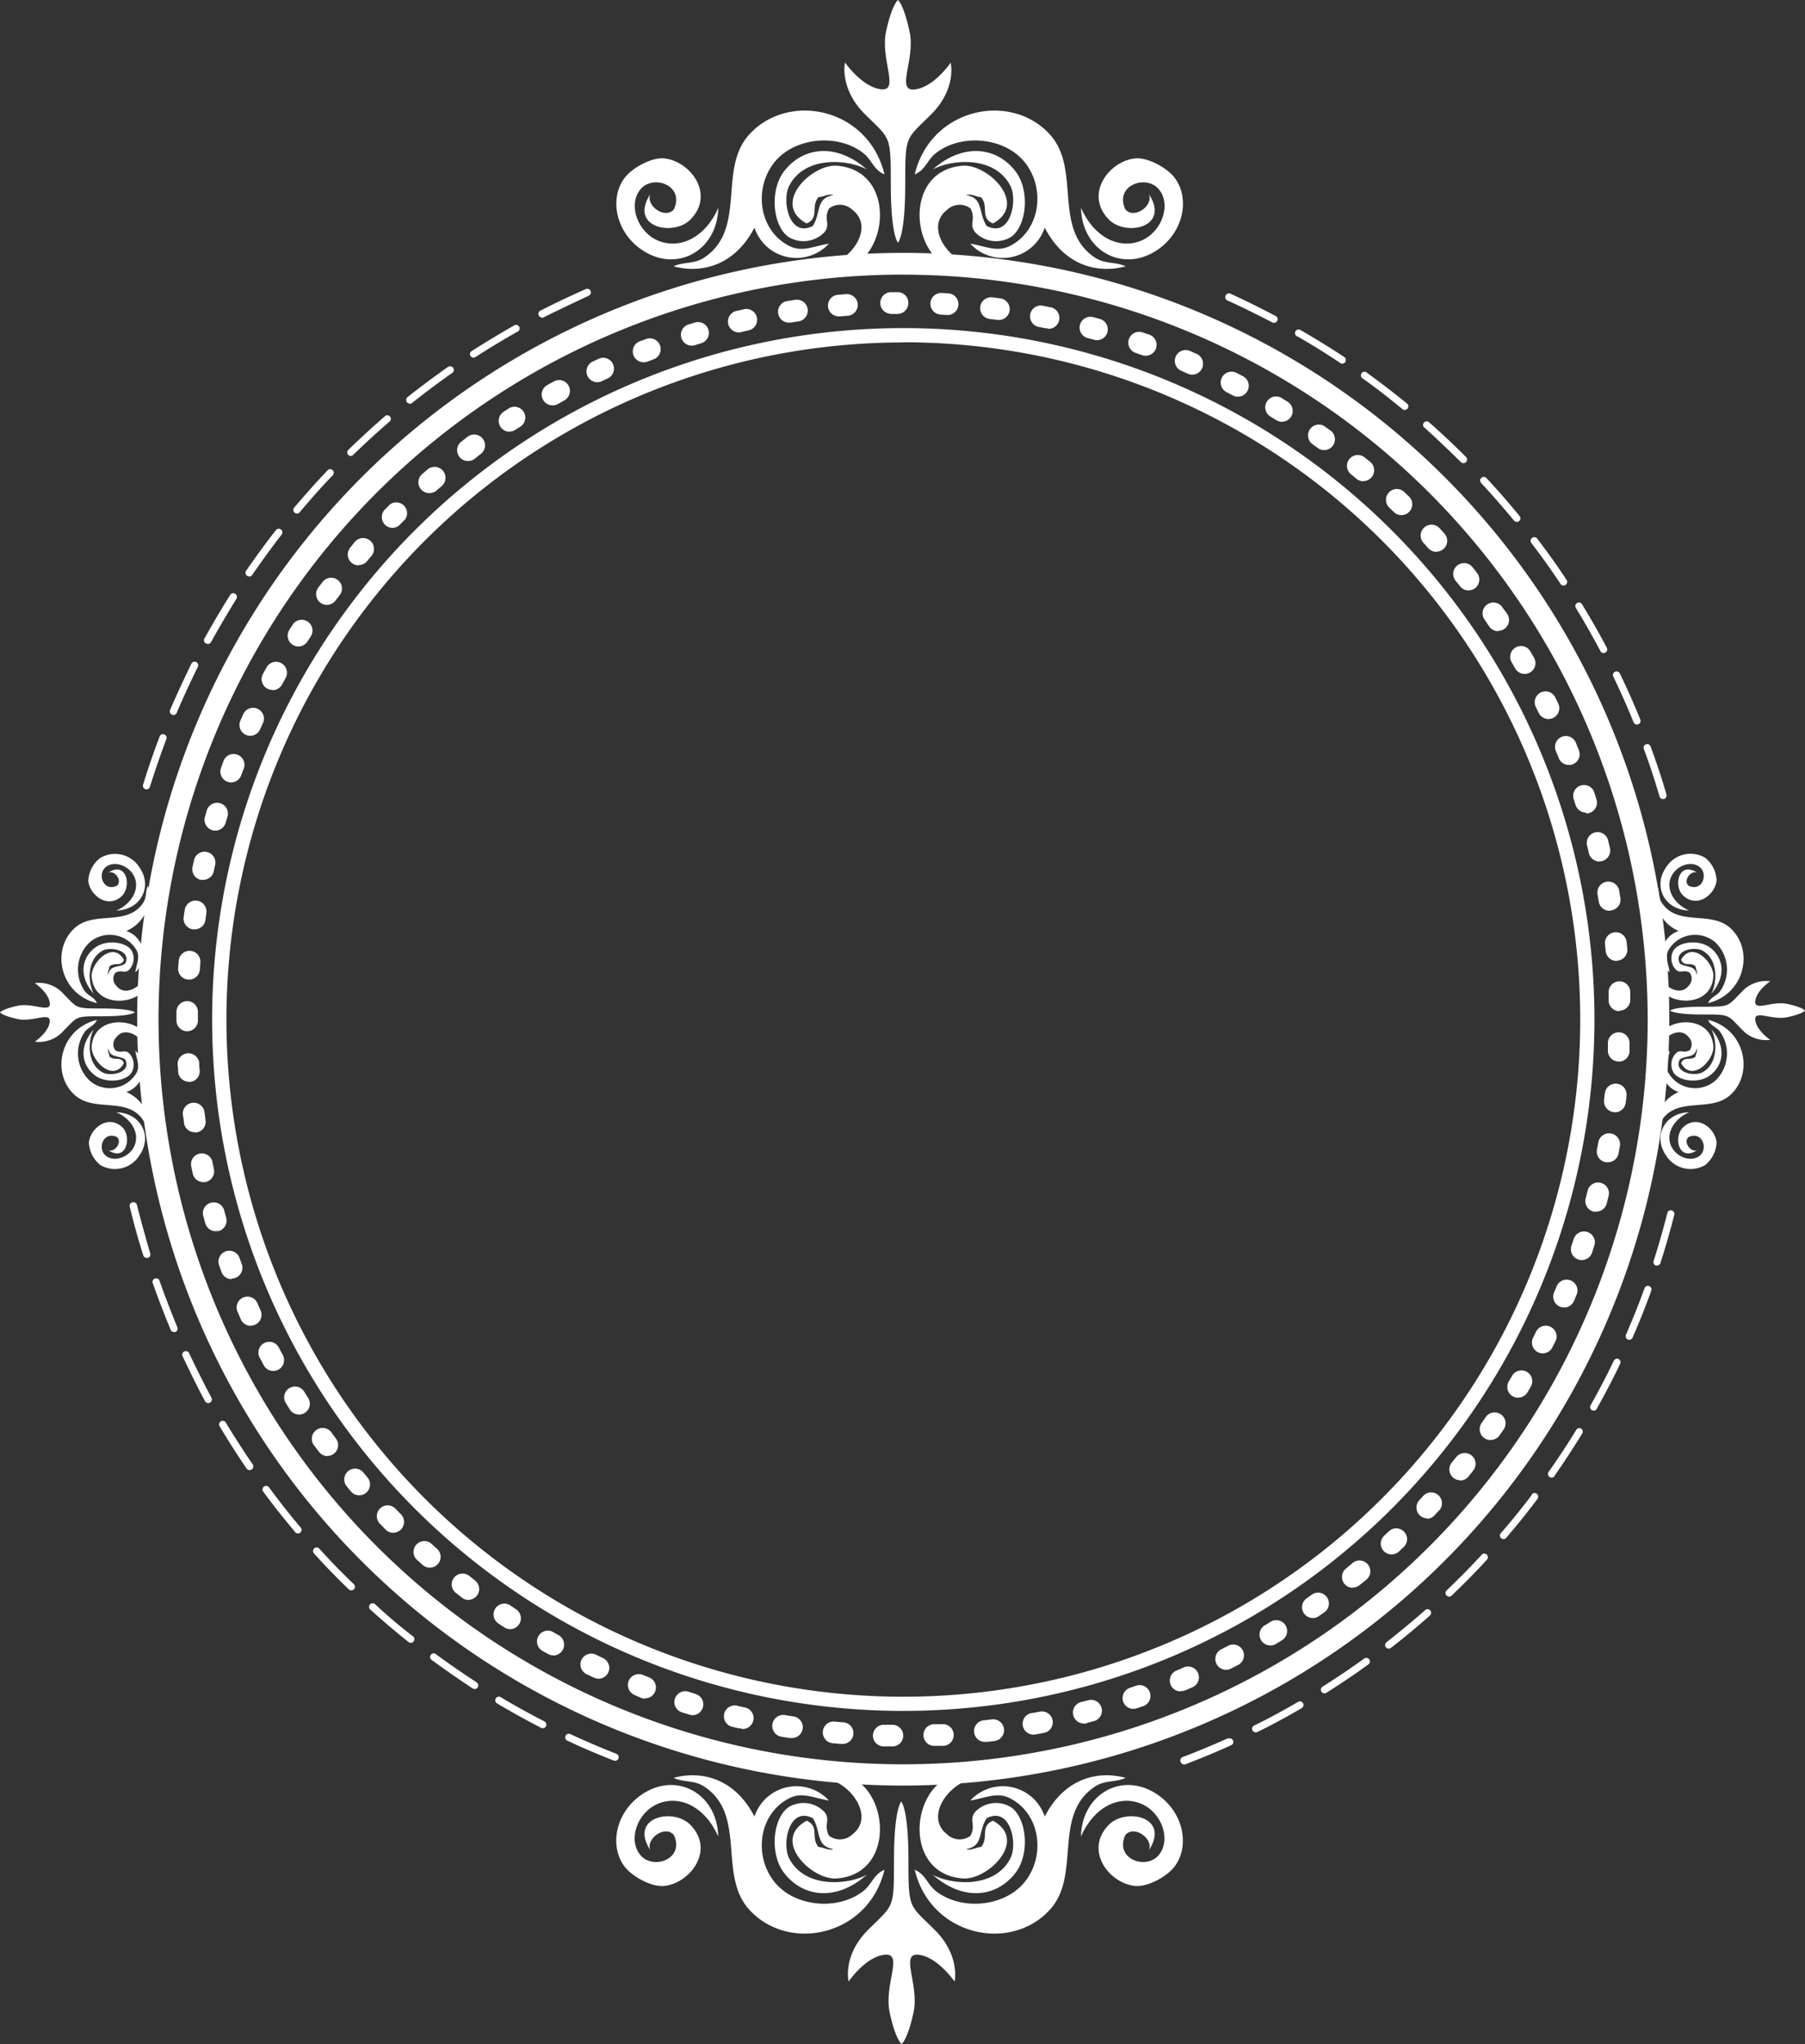 <svg xmlns="http://www.w3.org/2000/svg" viewBox="0 0 399.99 452.79"><rect x="0" y="0" width="399.99" height="452.79" fill="#333333" stroke="none"/><title>25354221_bo</title><g data-name="Layer 2"><g data-name="Layer 1"><g data-name="Layer 2"><g data-name="Layer 1-2" fill="#fff"><path d="M200.18 379a153.16 153.16 0 1 1 153.15-153.2A153.16 153.16 0 0 1 200.18 379zm0-303.14a150 150 0 1 0 150 150 150 150 0 0 0-150-150.04z"/><path d="M200.18 395.54a169.76 169.76 0 1 1 169.74-169.77 170 170 0 0 1-169.74 169.77zm0-334.71a165 165 0 1 0 164.95 165A165.14 165.14 0 0 0 200.18 60.84z"/><path d="M38.15 158.35a.8.8 0 0 0 1-.43c1.44-3.39 3-6.77 4.63-10.08a.8.8 0 1 0-1.37-.82l-.05.1c-1.6 3.32-3.2 6.74-4.68 10.18a.8.8 0 0 0 .42 1z"/><path d="M55.21 127.73a.8.8 0 0 0 .66-.35c2.08-3 4.28-6.05 6.53-8.95a.8.8 0 0 0-1.26-1c-2.28 2.92-4.51 6-6.6 9a.8.8 0 0 0 .66 1.25z"/><path d="M45.69 142.55a.8.8 0 0 0 1.08-.32c1.77-3.2 3.66-6.39 5.62-9.59a.8.8 0 1 0-1.39-.84c-2 3.2-3.88 6.39-5.67 9.59a.8.8 0 0 0 .22 1.11z"/><path d="M90.79 89.46a.8.8 0 0 0 .5-.18c2.88-2.3 5.86-4.52 8.87-6.63a.8.8 0 1 0-.84-1.36h-.07c-3 2.12-6.05 4.38-8.95 6.69a.8.8 0 0 0 .5 1.42z"/><path d="M32.22 174.85h.24a.8.8 0 0 0 .77-.56c1.09-3.51 2.3-7 3.61-10.5a.8.8 0 1 0-1.49-.56c-1.33 3.48-2.54 7-3.64 10.59a.8.8 0 0 0 .49 1z"/><path d="M77.69 101a.8.8 0 0 0 .56-.22c2.64-2.57 5.38-5.08 8.18-7.48a.8.8 0 0 0-1-1.21c-2.81 2.43-5.59 5-8.24 7.56a.8.8 0 0 0 .56 1.37z"/><path d="M65.79 113.78a.8.8 0 0 0 .61-.29c2.36-2.81 4.79-5.59 7.4-8.26a.8.8 0 0 0-1.15-1.1c-2.56 2.68-5.08 5.5-7.46 8.32a.8.8 0 0 0 .61 1.31z"/><path d="M35.32 283.63a.8.8 0 0 0-1.5.53c1.23 3.5 2.59 7 4 10.42a.8.8 0 0 0 .73.48.78.78 0 0 0 .32 0 .8.8 0 0 0 .44-1c-1.42-3.49-2.77-6.96-3.99-10.43z"/><path d="M30.35 266.94a.82.82 0 0 0-1.6.37c.88 3.61 1.87 7.24 3 10.78a.8.8 0 0 0 .77.56h.24a.8.8 0 0 0 .53-1c-1.04-3.54-2.03-7.13-2.94-10.71z"/><path d="M345.78 129.29a.8.8 0 0 0 1.41-.76l-.08-.12c-2-3.08-4.23-6.15-6.47-9.11a.8.8 0 1 0-1.28 1c2.22 2.89 4.37 5.91 6.42 8.99z"/><path d="M362 160a.8.8 0 0 0 1.49-.61c-1.39-3.43-2.92-6.87-4.54-10.21a.8.8 0 0 0-1.44.7q2.41 4.97 4.49 10.12z"/><path d="M354.66 144.24a.8.8 0 0 0 .7.43.78.78 0 0 0 .37-.1.8.8 0 0 0 .34-1.08c-1.74-3.28-3.59-6.53-5.53-9.7a.8.8 0 0 0-1.36.83c1.92 3.14 3.76 6.38 5.48 9.62z"/><path d="M367.75 176.42a.8.8 0 0 0 .77.58h.22a.8.8 0 0 0 .54-1c-1-3.55-2.22-7.13-3.5-10.62a.8.8 0 0 0-1.52.5c1.3 3.46 2.46 7.03 3.49 10.54z"/><path d="M335.49 115.3a.8.8 0 0 0 1.33-.88l-.1-.12c-2.33-2.86-4.79-5.7-7.35-8.42a.8.8 0 0 0-1.17 1.09c2.5 2.69 4.93 5.48 7.29 8.33z"/><path d="M271.59 65.5a.8.8 0 0 0 .4 1.05c3.35 1.52 6.71 3.2 10 4.89a.8.8 0 0 0 .75-1.41c-3.28-1.74-6.66-3.4-10-4.94a.8.8 0 0 0-1.15.41z"/><path d="M105 79.19a.8.8 0 0 0 .43-.13c3.08-2 6.28-3.91 9.47-5.72a.8.8 0 0 0-.8-1.34c-3.2 1.82-6.39 3.75-9.59 5.77a.8.8 0 0 0 .43 1.47z"/><path d="M287.45 74.48c3.2 1.84 6.39 3.8 9.43 5.85a.8.8 0 1 0 1-1.24l-.12-.08c-3.1-2.06-6.29-4-9.59-5.91a.8.8 0 0 0-.8 1.39z"/><path d="M120.09 70.44a.8.8 0 0 0 .37-.14c3.2-1.6 6.63-3.2 10-4.79a.8.8 0 1 0-.64-1.47c-3.4 1.49-6.79 3.1-10.1 4.79a.8.8 0 0 0 .37 1.5z"/><path d="M310.87 90.69a.8.8 0 0 0 1-1.23C309 87.1 306 84.82 303 82.64a.8.8 0 1 0-1 1.21l.11.08c3.03 2.15 5.89 4.42 8.76 6.76z"/><path d="M323.76 102.39a.8.8 0 0 0 1.13-1.13c-2.62-2.64-5.37-5.21-8.15-7.67a.8.8 0 1 0-1.11 1.15h.05c2.76 2.49 5.43 5.04 8.08 7.65z"/><path d="M328.3 344.48c-2.51 2.7-5.13 5.35-7.78 7.89a.8.8 0 0 0 1.1 1.15c2.68-2.56 5.34-5.22 7.86-8a.8.8 0 0 0-1.09-1.17l-.07.08z"/><path d="M339.48 331.13a163.84 163.84 0 0 1-7 8.63.8.8 0 0 0 1.21 1c2.41-2.81 4.79-5.74 7-8.71a.8.8 0 0 0-1.28-1z"/><path d="M350.4 316.48a.8.8 0 0 0-1.1.26c-1.92 3.2-4 6.26-6.09 9.27a.8.8 0 1 0 1.26 1v-.07c2.14-3.05 4.2-6.2 6.13-9.36a.8.8 0 0 0-.2-1.1z"/><path d="M315.86 356.64c-2.75 2.43-5.61 4.79-8.53 7.08a.8.8 0 1 0 .9 1.32l.08-.06c2.94-2.28 5.83-4.68 8.59-7.14a.8.8 0 0 0-1-1.24h-.05z"/><path d="M287.67 377c-3.2 1.85-6.39 3.61-9.75 5.24a.8.8 0 0 0 .35 1.52.78.78 0 0 0 .35-.08c3.32-1.6 6.63-3.43 9.84-5.29a.8.8 0 0 0-.8-1.39z"/><path d="M302.26 367.44c-3 2.16-6.07 4.23-9.19 6.2a.8.8 0 0 0 .43 1.47.78.78 0 0 0 .43-.13c3.2-2 6.25-4.07 9.27-6.25a.8.8 0 1 0-.94-1.29z"/><path d="M365.43 284.89a.8.8 0 0 0-1 .48c-1.26 3.48-2.65 6.95-4.12 10.3a.8.8 0 0 0 1.47.64c1.49-3.39 2.88-6.89 4.15-10.4a.8.8 0 0 0-.5-1.02z"/><path d="M272.23 385c-3.34 1.52-6.79 2.94-10.21 4.25a.86.86 0 0 0 .58 1.6c3.47-1.31 6.93-2.75 10.3-4.28a.8.8 0 0 0-.66-1.45z"/><path d="M358.7 301.06a.8.8 0 0 0-1.07.36c-1.6 3.32-3.32 6.63-5.13 9.84a.8.8 0 0 0 1.35.86v-.08c1.82-3.2 3.56-6.58 5.18-9.92a.8.8 0 0 0-.36-1.07z"/><path d="M370.49 268.14a.78.78 0 0 0-1 .54c-.89 3.56-1.93 7.14-3.05 10.66a.8.8 0 0 0 .51 1h.24a.8.8 0 0 0 .77-.56c1.13-3.53 2.17-7.16 3.08-10.75a.8.8 0 0 0-.55-.89z"/><path d="M120.71 381.36c-3.28-1.68-6.55-3.48-9.71-5.37a.8.8 0 1 0-.84 1.36c3.2 1.9 6.49 3.72 9.79 5.42a.8.8 0 0 0 .73-1.42z"/><path d="M83.07 355.32A.8.8 0 0 0 82 356.5c2.76 2.49 5.62 4.94 8.53 7.24a.8.8 0 0 0 1-1.25 110.58 110.58 0 0 1-8.46-7.17z"/><path d="M70.71 343a.8.8 0 0 0-1.18 1.07c2.49 2.75 5.1 5.45 7.76 8a.8.8 0 1 0 1.12-1.15c-2.65-2.51-5.24-5.19-7.7-7.92z"/><path d="M41.89 299.72a.8.8 0 0 0-1.45.67c1.6 3.35 3.2 6.71 5 10a.8.8 0 0 0 1.41-.77c-1.72-3.25-3.41-6.62-4.96-9.9z"/><path d="M105.62 372.67c-3.08-2-6.15-4.11-9.12-6.31a.8.8 0 0 0-.94 1.28c3 2.2 6.09 4.35 9.2 6.39a.78.78 0 0 0 .43.13.8.8 0 0 0 .43-1.47z"/><path d="M59.67 329.56a.8.8 0 1 0-1.28.94c2.2 3 4.54 5.94 6.93 8.77a.8.8 0 1 0 1.21-1c-2.36-2.78-4.67-5.75-6.86-8.71z"/><path d="M50 315.07a.8.8 0 0 0-1.37.81c1.9 3.2 3.93 6.39 6 9.41a.8.8 0 0 0 1.37-.89 203.2 203.2 0 0 1-6-9.33z"/><path d="M136.61 388.51c-3.43-1.34-6.87-2.81-10.19-4.36a.8.8 0 1 0-.67 1.45c3.37 1.6 6.82 3.05 10.29 4.41a.8.8 0 0 0 .58-1.49z"/><path d="M197.64 386.87H196a2.4 2.4 0 1 1 0-4.79h1.6a2.4 2.4 0 1 1 0 4.79zm9.59-.13a2.4 2.4 0 1 1-.1-4.79h1.6a2.4 2.4 0 1 1 .26 4.79h-1.76zm-20.77-.43h-.21l-1.6-.14a2.41 2.41 0 1 1 .46-4.79l1.6.14a2.4 2.4 0 1 1-.21 4.79zm32-.45a2.4 2.4 0 1 1-.27-4.79l1.6-.19a2.41 2.41 0 0 1 .59 4.79l-1.6.19zm-43.19-.86h-.37l-1.6-.26a2.43 2.43 0 1 1 .78-4.79l1.6.26a2.4 2.4 0 1 1-.37 4.79zm54.13-.77a2.41 2.41 0 1 1-.43-4.79l1.6-.3a2.4 2.4 0 0 1 .93 4.7l-1.6.3zm-65.13-1.37a2.48 2.48 0 0 1-.54 0l-1.6-.37a2.4 2.4 0 0 1 1.12-4.66l1.6.37a2.41 2.41 0 1 1-.54 4.79zm76.06-1.07a2.42 2.42 0 0 1-.61-4.79l1.6-.4a2.4 2.4 0 0 1 1.26 4.62l-1.6.42a2.44 2.44 0 0 1-.59.22zm-86.8-1.84a2.41 2.41 0 0 1-.7-.11l-1.6-.48a2.4 2.4 0 1 1 1.45-4.57l1.52.48a2.4 2.4 0 0 1-.7 4.68zm97.6-1.39a2.4 2.4 0 0 1-.77-4.66l1.49-.51a2.4 2.4 0 0 1 1.6 4.52l-1.6.53a2.38 2.38 0 0 1-.73.09zm-108.2-2.28a2.38 2.38 0 0 1-.86-.16l-1.47-.66a2.4 2.4 0 0 1 1.77-4.46l1.47.58a2.4 2.4 0 0 1-.86 4.63zm118.67-1.6a2.4 2.4 0 0 1-.93-4.6l1.44-.61a2.4 2.4 0 1 1 2.12 4.3l-.21.09-1.49.64a2.4 2.4 0 0 1-.94.1zm-129-2.83a2.4 2.4 0 0 1-1-.22l-1.47-.7a2.4 2.4 0 1 1 2.09-4.31l1.42.69a2.4 2.4 0 0 1-1 4.57zm139.12-1.95a2.4 2.4 0 0 1-1.09-4.54l1.39-.72a2.4 2.4 0 1 1 2.41 4.15l-.2.1-1.44.73a2.38 2.38 0 0 1-1.05.29zm-149.1-3.2a2.38 2.38 0 0 1-1.17-.3l-1.41-.8a2.4 2.4 0 0 1 2.38-4.15l1.37.78a2.4 2.4 0 0 1-1.18 4.49zm158.89-2.2a2.4 2.4 0 0 1-1.23-4.46l1.34-.81a2.4 2.4 0 0 1 2.51 4.09l-1.39.85a2.4 2.4 0 0 1-1.21.35zm-168.45-3.61a2.4 2.4 0 0 1-1.31-.4l-1.36-.89a2.4 2.4 0 0 1 2.53-4.07l.14.09 1.31.88a2.4 2.4 0 0 1-1.33 4.39zm177.86-2.46a2.4 2.4 0 0 1-1.37-4.36l1.28-.91a2.4 2.4 0 0 1 2.78 3.9l-1.33.93a2.38 2.38 0 0 1-1.36.45zm-187.08-4a2.38 2.38 0 0 1-1.45-.5l-1.28-1a2.4 2.4 0 1 1 2.89-3.83l1.25 1a2.4 2.4 0 0 1-1.45 4.3zm195.94-2.7a2.4 2.4 0 0 1-1.5-4.27l1.21-1a2.4 2.4 0 1 1 3.21 3.54l-.15.13-1.26 1a2.4 2.4 0 0 1-1.42.54zm-204.52-4.47a2.38 2.38 0 0 1-1.6-.59l-1.21-1.09a2.4 2.4 0 0 1 3-3.74l.2.18 1.18 1.05a2.4 2.4 0 0 1-1.6 4.2zm213.07-2.92a2.4 2.4 0 0 1-1.6-4.14l1.15-1.09a2.4 2.4 0 0 1 3.29 3.48L310 343.7a2.38 2.38 0 0 1-1.67.64zm-221.18-4.79a2.38 2.38 0 0 1-1.71-.72l-1.13-1.17a2.4 2.4 0 1 1 3.35-3.43l.1.1 1.1 1.13a2.4 2.4 0 0 1-1.71 4.07zm229.11-3.2a2.4 2.4 0 0 1-1.76-4l1.07-1.17a2.4 2.4 0 0 1 3.53 3.2l-1.1 1.18a2.4 2.4 0 0 1-1.76.89zm-236.68-5.11a2.4 2.4 0 0 1-1.82-.85l-1-1.23a2.4 2.4 0 0 1 3.67-3.08l1 1.21a2.4 2.4 0 0 1-1.82 3.95zm244-3.34a2.4 2.4 0 0 1-1.87-3.9l1-1.23a2.4 2.4 0 1 1 3.75 3l-1 1.26a2.4 2.4 0 0 1-1.89.94zm-251-5.34a2.4 2.4 0 0 1-1.93-1l-1-1.31a2.4 2.4 0 1 1 3.88-2.81l.93 1.26a2.4 2.4 0 0 1-1.92 3.82zM330.33 319a2.4 2.4 0 0 1-2-3.77l.89-1.29a2.4 2.4 0 1 1 4 2.7l-.93 1.34a2.4 2.4 0 0 1-2 1zm-264.09-5.65a2.4 2.4 0 0 1-2-1.1l-.86-1.37a2.4 2.4 0 1 1 4.07-2.54l.83 1.33a2.4 2.4 0 0 1-2 3.69zm270.18-3.72a2.4 2.4 0 0 1-2.06-3.63l.8-1.36a2.4 2.4 0 0 1 4.14 2.41l-.83 1.41a2.4 2.4 0 0 1-2 1.15zM60.56 303.7a2.4 2.4 0 0 1-2.11-1.26l-.76-1.44a2.4 2.4 0 1 1 4.13-2.42l.1.19.75 1.39a2.4 2.4 0 0 1-2.11 3.53zm281.32-3.9a2.4 2.4 0 0 1-2.14-3.48l.7-1.42a2.4 2.4 0 0 1 4.3 2.12l-.73 1.45a2.4 2.4 0 0 1-2.13 1.33zm-286.3-6.1a2.4 2.4 0 0 1-2.19-1.41l-.67-1.53a2.4 2.4 0 1 1 4.38-1.93l.64 1.44a2.4 2.4 0 0 1-2.19 3.39zm291-4.07a2.4 2.4 0 0 1-2.2-3.32l.61-1.45a2.4 2.4 0 0 1 4.44 1.81l-.62 1.5a2.4 2.4 0 0 1-2.22 1.47zm-295.25-6.27a2.4 2.4 0 0 1-2.25-1.6l-.56-1.6a2.4 2.4 0 0 1 4.52-1.6l.54 1.47a2.4 2.4 0 0 1-2.25 3.2zm299.19-4.23a2.4 2.4 0 0 1-2.27-3.2l.5-1.5a2.4 2.4 0 0 1 4.61 1.32l-.06.17-.51 1.6a2.4 2.4 0 0 1-2.27 1.61zM47.8 272.74a2.4 2.4 0 0 1-2.3-1.74l-.45-1.6a2.4 2.4 0 0 1 4.62-1.31l.43 1.6a2.4 2.4 0 0 1-1.6 3 2.44 2.44 0 0 1-.7 0zm305.93-4.35a2.44 2.44 0 0 1-.61 0 2.4 2.4 0 0 1-1.73-2.92l.4-1.6a2.4 2.4 0 1 1 4.65 1.17l-.4 1.6a2.4 2.4 0 0 1-2.31 1.75zm-308.68-6.52a2.4 2.4 0 0 1-2.33-1.87l-.34-1.6a2.4 2.4 0 0 1 4.7-1l.32 1.6a2.4 2.4 0 0 1-1.84 2.84 2.35 2.35 0 0 1-.51.03zm311.21-4.41h-.45a2.4 2.4 0 0 1-1.92-2.79l.29-1.6a2.43 2.43 0 1 1 4.79.83l-.29 1.6a2.4 2.4 0 0 1-2.42 1.96zm-313.13-6.64a2.4 2.4 0 0 1-2.36-2.06 11 11 0 0 0-.22-1.6 2.42 2.42 0 1 1 4.79-.62q.11.78.21 1.6a2.4 2.4 0 0 1-2 2.72zm314.72-4.46h-.27a2.4 2.4 0 0 1-2.11-2.65 14.35 14.35 0 0 1 .18-1.6 2.41 2.41 0 0 1 4.79.5 12.86 12.86 0 0 1-.18 1.6 2.4 2.4 0 0 1-2.41 2.19zm-316-6.73a2.4 2.4 0 0 1-2.38-2.22 11.28 11.28 0 0 0-.11-1.6 2.4 2.4 0 0 1 4.79-.29 7.76 7.76 0 0 0 .11 1.6 2.4 2.4 0 0 1-2.22 2.56zm316.85-4.49h-.11a2.4 2.4 0 0 1-2.28-2.5V231a2.4 2.4 0 0 1 2.4-2.32h.08a2.4 2.4 0 0 1 2.32 2.47v1.6a2.4 2.4 0 0 1-2.36 2.43zm-317.2-6.69a2.4 2.4 0 0 1-2.4-2.4v-1.93a2.4 2.4 0 0 1 2.4-2.36 2.4 2.4 0 0 1 2.36 2.43v1.94a2.4 2.4 0 0 1-2.32 2.32zM358.88 224a2.4 2.4 0 0 1-2.4-2.33V220a2.4 2.4 0 1 1 4.79-.18v1.6a2.4 2.4 0 0 1-2.33 2.46zm-317-7h-.18a2.4 2.4 0 0 1-2.22-2.56l.13-1.6a2.4 2.4 0 1 1 4.79.38l-.11 1.6a2.4 2.4 0 0 1-2.42 2.18zm316.32-4.14a2.4 2.4 0 0 1-2.38-2.17l-.16-1.6a2.41 2.41 0 0 1 4.79-.51l.16 1.6a2.4 2.4 0 0 1-2.15 2.62zm-315.2-7h-.3a2.4 2.4 0 0 1-2-2.7q.11-.8.24-1.6a2.42 2.42 0 0 1 4.79.72q-.11.78-.22 1.6a2.4 2.4 0 0 1-2.51 1.98zm313.65-4.11a2.4 2.4 0 0 1-2.36-2l-.27-1.6a2.43 2.43 0 0 1 4.79-.85l.27 1.6a2.4 2.4 0 0 1-2 2.76zM45 194.9a2.43 2.43 0 0 1-.5 0 2.4 2.4 0 0 1-1.84-2.84l.35-1.6a2.4 2.4 0 0 1 4.68 1.05l-.34 1.6A2.4 2.4 0 0 1 45 194.9zm309.45-4.06a2.4 2.4 0 0 1-2.35-1.84l-.38-1.6a2.4 2.4 0 1 1 4.65-1.18l.38 1.6a2.4 2.4 0 0 1-2.33 3zM47.7 184a2.4 2.4 0 0 1-2.3-3l.46-1.6a2.4 2.4 0 0 1 4.59 1.37l-.45 1.5a2.4 2.4 0 0 1-2.28 1.73zm303.76-4a2.4 2.4 0 0 1-2.28-1.6l-.48-1.5a2.4 2.4 0 0 1 4.55-1.5l.5 1.6a2.4 2.4 0 0 1-2.28 3.2zm-300.24-6.68a2.4 2.4 0 0 1-2.25-3.2l.58-1.6a2.4 2.4 0 0 1 4.54 1.53l-.07.18-.56 1.49a2.4 2.4 0 0 1-2.24 1.6zm296.43-3.87a2.4 2.4 0 0 1-2.22-1.5l-.59-1.45a2.4 2.4 0 1 1 4.43-1.82l.61 1.5a2.4 2.4 0 0 1-2.22 3.29zM55.47 163a2.4 2.4 0 0 1-2.19-3.39l.67-1.49a2.4 2.4 0 0 1 4.42 1.84l-.08.17-.66 1.44a2.4 2.4 0 0 1-2.16 1.43zm287.67-3.72a2.4 2.4 0 0 1-2.16-1.36l-.69-1.41a2.4 2.4 0 0 1 4.3-2.12l.72 1.45a2.4 2.4 0 0 1-2.16 3.43zm-282.77-6.44a2.4 2.4 0 0 1-2.11-3.53l.78-1.42a2.42 2.42 0 0 1 4.27 2.28l-.77 1.39a2.4 2.4 0 0 1-2.11 1.33zm277.48-3.56a2.4 2.4 0 0 1-2.08-1.2l-.78-1.36a2.4 2.4 0 0 1 4.14-2.43l.81 1.41a2.4 2.4 0 0 1-2.08 3.59zm-271.74-6.07a2.4 2.4 0 0 1-2-3.67l.88-1.37a2.4 2.4 0 0 1 4 2.6l-.85 1.33a2.4 2.4 0 0 1-2.03 1.11zM332 139.82a2.4 2.4 0 0 1-2-1.05l-.91-1.37a2.4 2.4 0 1 1 3.86-2.84l.09.13.96 1.31a2.4 2.4 0 0 1-2 3.74zM72.45 134a2.4 2.4 0 0 1-1.93-3.82l1-1.31a2.4 2.4 0 0 1 3.92 2.75l-.1.14-.97 1.24a2.4 2.4 0 0 1-1.92 1zm253-3.2a2.4 2.4 0 0 1-1.89-.93l-1-1.23a2.4 2.4 0 0 1 3.75-3l1 1.28a2.4 2.4 0 0 1-1.89 3.87zm-246-5.56a2.4 2.4 0 0 1-1.82-3.95l1.03-1.29a2.41 2.41 0 0 1 3.61 3.2l-1 1.2a2.4 2.4 0 0 1-1.82.77zm238.85-3a2.4 2.4 0 0 1-1.79-.8l-1.05-1.17A2.4 2.4 0 1 1 319 117l1.09 1.2a2.4 2.4 0 0 1-1.79 4zM87 116.94a2.4 2.4 0 0 1-1.71-4.07l1.15-1.15a2.4 2.4 0 0 1 3.38 3.28l-1.1 1.12a2.38 2.38 0 0 1-1.72.82zm223.5-2.83a2.38 2.38 0 0 1-1.6-.67l-1.13-1.09a2.4 2.4 0 0 1 3.29-3.48l1.17 1.12a2.4 2.4 0 0 1-1.6 4.12zm-215.38-4.88a2.4 2.4 0 0 1-1.6-4.19l1.22-1.04a2.42 2.42 0 0 1 3.2 3.63l-1.18 1a2.38 2.38 0 0 1-1.64.6zm207.06-2.62a2.4 2.4 0 0 1-1.6-.56l-1.21-1a2.4 2.4 0 1 1 3.05-3.71l1.25 1a2.4 2.4 0 0 1-1.6 4.23zm-198.34-4.49a2.4 2.4 0 0 1-1.6-4.3l1.29-1a2.4 2.4 0 1 1 2.88 3.83l-1.25 1a2.38 2.38 0 0 1-1.32.47zm189.59-2.42a2.38 2.38 0 0 1-1.41-.46l-1.28-.93a2.4 2.4 0 0 1 2.6-4l.18.13 1.33.94a2.4 2.4 0 0 1-1.41 4.33zM112.9 95.63a2.4 2.4 0 0 1-1.33-4.39l1.36-.88a2.4 2.4 0 0 1 2.6 4l-1.33.86a2.38 2.38 0 0 1-1.33.38zm171.18-2.19a2.38 2.38 0 0 1-1.26-.37l-1.34-.83a2.4 2.4 0 0 1 2.34-4.18l.15.09 1.37.85a2.4 2.4 0 0 1-1.26 4.43zM122.44 89.8a2.4 2.4 0 0 1-1.18-4.49l1.42-.78a2.4 2.4 0 1 1 2.32 4.2l-1.37.77a2.4 2.4 0 0 1-1.19.3zm151.9-1.93a2.4 2.4 0 0 1-1.12-.27l-1.41-.73a2.4 2.4 0 0 1 2.2-4.27l1.44.75a2.4 2.4 0 0 1-1.12 4.52zm-142-3.2a2.4 2.4 0 0 1-1-4.57l1.47-.69a2.4 2.4 0 0 1 2 4.35l-1.42.67a2.38 2.38 0 0 1-1.03.24zM264.24 83a2.38 2.38 0 0 1-1-.21l-1.45-.64a2.4 2.4 0 1 1 1.9-4.41l1.49.66a2.4 2.4 0 0 1-1 4.59zm-121.62-2.75a2.4 2.4 0 0 1-.88-4.63l1.6-.58a2.4 2.4 0 0 1 1.66 4.49l-1.47.56a2.4 2.4 0 0 1-.93.16zm111.21-1.45a2.4 2.4 0 0 1-.8-.14l-1.5-.53a2.4 2.4 0 0 1 1.6-4.52l1.6.54a2.4 2.4 0 0 1-.8 4.65zm-100.65-2.24a2.4 2.4 0 0 1-.69-4.66l1.6-.48a2.4 2.4 0 0 1 1.36 4.6l-1.5.46a2.41 2.41 0 0 1-.73.08zm90-1.18a2.38 2.38 0 0 1-.66-.1l-1.6-.42a2.4 2.4 0 0 1 1.25-4.63l1.6.43a2.4 2.4 0 0 1-.66 4.7zM164 73.62a2.41 2.41 0 1 1-.54-4.79l1.6-.37a2.4 2.4 0 0 1 1 4.68l-1.52.35a2.38 2.38 0 0 1-.54.14zm68.28-.89a2.43 2.43 0 0 1-.48 0l-1.6-.3a2.4 2.4 0 0 1 .63-4.75l.28.05 1.6.32a2.41 2.41 0 0 1-.48 4.79zM175 71.46a2.4 2.4 0 1 1-.37-4.79l1.6-.26a2.42 2.42 0 1 1 .7 4.79l-1.6.24zm46.25-.61h-.32l-1.6-.19a2.41 2.41 0 0 1 .58-4.79l1.6.21a2.4 2.4 0 0 1-.32 4.79zm-35.15-.77a2.4 2.4 0 1 1-.21-4.79l1.6-.13a2.4 2.4 0 1 1 .37 4.79l-1.6.13zm24-.3h-.14l-1.6-.1a2.4 2.4 0 0 1 .24-4.79l1.6.1a2.4 2.4 0 0 1-.14 4.79zm-12.78-.27a2.4 2.4 0 0 1 0-4.79h1.6a2.35 2.35 0 0 1 2.37 2.28v.13a2.4 2.4 0 0 1-2.38 2.41h-1.66z"/><path d="M210.67 13.88s-3.74 5.51-8 5.94.22-6.61-1.1-12.78S199 0 199 0s-1.33.88-2.65 7 3.1 13.23-1.1 12.78-8-5.94-8-5.94-1.33 5.74 4.41 11.45 5.74 4.46 5.74 15.71 1.6 12.76 1.6 12.76 1.6-1.6 1.6-12.78 0-9.92 5.74-15.64 4.33-11.46 4.33-11.46z"/><path d="M196 38.63c-2.43-1-2.73-3.2-4.79-4.79-5.74-4.36-15.13-3.34-19.51 2-4.79 5.85-3.56 15.22 3.2 18.64 2.84 1.44 5.18.11 8.79-.51a9.78 9.78 0 0 1-16.5-3.55c-4.19 8.1-11.35 10.34-17.93 8.58 2.22-1.07 4.6-.42 6.89-2 9.22-6.25 3.07-19.17 9.59-26.87 8.6-10 26.69-6.39 30.26 8.5z"/><path d="M184.71 43.23c-1.2-.42-2.22.42-3.34.45-1.77 2.11.29 4.57-2.62 5.82-8-4.35 1.26-13.29 6.77-12.78 16 1.31 10.19 29.48-5.88 21.93 6.57 2.28 15.24-7.6 9.25-12.17a4 4 0 0 0-5.16-.32c-1.31 2.44.4 3.4-1 5.24a6.39 6.39 0 0 1-8 1.09c-3.45-2.41-4.27-10.21-1-14.52 4.09-5.34 11.44-6.49 18.34-.45-4.39-2.32-13.85-3-17.22 3.71-1.6 3.2 0 11.55 5.29 8.82 1.86-3.05.59-6.2 4.57-6.82z"/><path d="M144.12 43c-1.1 2.57 3.28 5.67 5.22 3.37 2.46-5.3-4.6-7.83-7.41-4.44s-.7 9.47 3.93 11.39c4.89 2 10.46-.77 13.32-7.27-.24 9.59-9.41 14.62-17.16 9.15-5.58-3.95-6.89-11.07-3.82-15.5 1.6-2.41 6.13-4.87 8.91-4.62 5.78.53 11.42 7.88 5.93 13.52-3.83 3.91-13.76 1.74-8.92-5.6z"/><path d="M202.7 38.63c2.43-1 2.73-3.2 4.79-4.79 5.74-4.36 15.13-3.34 19.51 2 4.79 5.85 3.56 15.22-3.2 18.64-2.84 1.44-5.18.11-8.79-.51a9.78 9.78 0 0 0 16.5-3.55c4.17 8.12 11.34 10.35 17.92 8.58-2.22-1.07-4.6-.42-6.89-2-9.22-6.25-3.07-19.17-9.59-26.87-8.57-10-26.66-6.39-30.25 8.5z"/><path d="M214.07 43.23c1.2-.42 2.22.42 3.34.45 1.77 2.11-.29 4.57 2.62 5.82 8-4.35-1.26-13.29-6.77-12.78-16 1.31-10.19 29.48 5.88 21.93-6.57 2.28-15.24-7.6-9.25-12.17a4 4 0 0 1 5.16-.32c1.31 2.44-.4 3.4 1 5.24a6.39 6.39 0 0 0 8 1.09c3.45-2.41 4.27-10.21 1-14.52-4.09-5.34-11.44-6.49-18.34-.45 4.39-2.32 13.85-3 17.22 3.71 1.6 3.2 0 11.55-5.29 8.82-1.93-3.05-.64-6.2-4.57-6.82z"/><path d="M254.59 43c1.1 2.57-3.28 5.67-5.22 3.37-2.46-5.3 4.6-7.83 7.43-4.44s.69 9.47-3.93 11.39c-4.89 2-10.46-.77-13.32-7.27.22 9.59 9.41 14.62 17.16 9.15 5.58-3.95 6.89-11.07 3.82-15.5-1.6-2.41-6.13-4.87-8.91-4.62-5.78.53-11.42 7.88-5.93 13.52 3.8 3.91 13.74 1.74 8.9-5.6z"/><path d="M392.28 230.35s-3.07-2.08-3.31-4.41 3.67.13 7.11-.61 3.91-1.47 3.91-1.47-.5-.73-3.91-1.47-7.35 1.73-7.11-.61 3.31-4.41 3.31-4.41a7.27 7.27 0 0 0-6.39 2.44c-3.2 3.2-2.44 3.2-8.69 3.2s-7.11.86-7.11.86.86.86 7.11.86 5.51 0 8.69 3.2a7.27 7.27 0 0 0 6.39 2.42z"/><path d="M378.51 222.21c.58-1.36 1.82-1.52 2.67-2.64a8.31 8.31 0 0 0-1.1-10.85 6.84 6.84 0 0 0-10.37 1.79c-.8 1.6 0 2.88.29 4.89a5.43 5.43 0 0 1 2-9.17 8.34 8.34 0 0 1-4.79-10c.59 1.23.22 2.56 1.09 3.83 3.48 5.13 10.62 1.71 14.94 5.35 5.56 4.75 3.56 14.8-4.73 16.8z"/><path d="M376 215.93c.22-.67-.22-1.23-.26-1.87-1.18-1-2.54.16-3.2-1.45 2.41-4.41 7.4.7 7.14 3.77-.72 8.91-16.39 5.67-12.19-3.2-1.26 3.66 4.23 8.47 6.76 5.14a2.2 2.2 0 0 0 .18-2.86c-1.36-.73-1.89.22-2.92-.54a3.56 3.56 0 0 1-.61-4.46c1.34-1.92 5.67-2.36 8.07-.53 3 2.27 3.61 6.39.26 10.19 1.29-2.44 1.6-7.7-2.06-9.59-1.76-.88-6.39 0-4.9 2.94 1.56.96 3.35.24 3.73 2.46z"/><path d="M376.1 193.31c-1.42-.61-3.2 1.82-1.89 2.91 3 1.37 4.36-2.56 2.48-4.12s-5.27-.38-6.39 2.19.42 5.82 4 7.41c-5.34-.13-8.13-5.24-5.08-9.59a6.39 6.39 0 0 1 8.61-2.12 6.77 6.77 0 0 1 2.57 5c-.29 3.2-4.38 6.39-7.51 3.29-2.08-2.1-.89-7.61 3.21-4.97z"/><path d="M378.51 225.93c.58 1.36 1.82 1.52 2.67 2.64a8.31 8.31 0 0 1-1.1 10.85 6.84 6.84 0 0 1-10.37-1.79c-.8-1.6 0-2.88.29-4.89a5.43 5.43 0 0 0 2 9.17 8.34 8.34 0 0 0-4.79 10c.59-1.23.22-2.56 1.09-3.83 3.48-5.13 10.62-1.71 14.94-5.35 5.56-4.73 3.56-14.8-4.73-16.8z"/><path d="M376 232.21c.22.66-.22 1.23-.26 1.85-1.18 1-2.54-.16-3.2 1.45 2.41 4.41 7.4-.7 7.14-3.77-.72-8.91-16.39-5.67-12.19 3.2-1.26-3.66 4.23-8.47 6.76-5.14a2.2 2.2 0 0 1 .18 2.86c-1.36.73-1.89-.22-2.92.54a3.56 3.56 0 0 0-.61 4.46c1.34 1.92 5.67 2.38 8.07.53 3-2.27 3.61-6.39.26-10.19 1.29 2.44 1.6 7.7-2.06 9.59-1.76.88-6.39 0-4.9-2.94 1.56-.94 3.35-.24 3.73-2.44z"/><path d="M376.1 254.78c-1.42.61-3.2-1.82-1.89-2.91 3-1.37 4.36 2.56 2.48 4.12s-5.27.38-6.39-2.19.43-5.82 4-7.41c-5.34.13-8.13 5.24-5.08 9.59a6.39 6.39 0 0 0 8.61 2.12 6.77 6.77 0 0 0 2.57-5c-.29-3.2-4.38-6.39-7.51-3.29-2.08 2.13-.89 7.65 3.21 4.97z"/><path d="M7.72 217.78s3.07 2.08 3.31 4.41-3.67-.13-7.11.61S0 224.27 0 224.27s.5.73 3.91 1.47 7.35-1.73 7.11.61-3.31 4.41-3.31 4.41a7.27 7.27 0 0 0 6.39-2.44c3.2-3.2 2.44-3.2 8.69-3.2s7.11-.86 7.11-.86-.86-.86-7.11-.86-5.51 0-8.69-3.2a7.27 7.27 0 0 0-6.38-2.42z"/><path d="M21.47 225.93c-.58 1.36-1.82 1.52-2.67 2.64a8.31 8.31 0 0 0 1.1 10.85 6.84 6.84 0 0 0 10.37-1.79c.8-1.6 0-2.88-.29-4.89a5.43 5.43 0 0 1-2 9.17 8.34 8.34 0 0 1 4.79 10c-.59-1.23-.22-2.56-1.09-3.83-3.48-5.13-10.62-1.71-14.94-5.35-5.56-4.73-3.54-14.8 4.73-16.8z"/><path d="M24 232.21c-.22.66.22 1.23.26 1.85 1.18 1 2.54-.16 3.2 1.45-2.41 4.41-7.4-.7-7.14-3.77.72-8.91 16.39-5.67 12.19 3.2 1.26-3.66-4.23-8.47-6.76-5.14a2.2 2.2 0 0 0-.18 2.88c1.36.73 1.89-.22 2.92.54a3.56 3.56 0 0 1 .61 4.46c-1.34 1.92-5.67 2.36-8.07.53-3-2.27-3.61-6.39-.26-10.19-1.29 2.44-1.6 7.7 2.06 9.59 1.76.88 6.39 0 4.9-2.94-1.59-.96-3.35-.26-3.73-2.46z"/><path d="M24 254.78c1.42.61 3.2-1.82 1.89-2.91-3-1.37-4.36 2.56-2.48 4.12s5.27.38 6.39-2.19-.42-5.82-4-7.41c5.34.13 8.13 5.24 5.08 9.59a6.39 6.39 0 0 1-8.61 2.12 6.77 6.77 0 0 1-2.57-5c.29-3.2 4.38-6.39 7.51-3.29 1.98 2.13.79 7.65-3.21 4.97z"/><path d="M21.47 222.21c-.58-1.36-1.82-1.52-2.67-2.64a8.31 8.31 0 0 1 1.1-10.85 6.84 6.84 0 0 1 10.37 1.79c.8 1.6 0 2.88-.29 4.89a5.43 5.43 0 0 0-2-9.17 8.34 8.34 0 0 0 4.79-10c-.59 1.23-.22 2.56-1.09 3.83-3.48 5.13-10.62 1.71-14.94 5.35-5.56 4.75-3.54 14.8 4.73 16.8z"/><path d="M24 215.93c-.22-.67.22-1.23.26-1.85 1.18-1 2.54.16 3.2-1.45-2.41-4.41-7.4.7-7.14 3.77.72 8.91 16.39 5.67 12.19-3.2 1.26 3.66-4.23 8.47-6.76 5.14a2.2 2.2 0 0 1-.18-2.86c1.36-.73 1.89.22 2.92-.54a3.56 3.56 0 0 0 .61-4.46c-1.34-1.92-5.67-2.38-8.07-.53-3 2.27-3.61 6.39-.26 10.19-1.29-2.44-1.6-7.7 2.06-9.59 1.76-.88 6.39 0 4.9 2.94-1.59.94-3.35.22-3.73 2.44z"/><path d="M24 193.31c1.42-.61 3.2 1.82 1.89 2.91-3 1.37-4.36-2.56-2.48-4.12s5.27-.38 6.39 2.19-.43 5.82-4 7.41c5.34-.13 8.13-5.24 5.08-9.59a6.39 6.39 0 0 0-8.74-2 6.77 6.77 0 0 0-2.57 5c.29 3.2 4.38 6.39 7.51 3.29 2.11-2.22.92-7.73-3.08-5.09z"/><path d="M188.05 438.95s3.72-5.51 8-5.94-.22 6.61 1.1 12.78 2.64 7 2.64 7 1.33-.88 2.65-7-3.1-13.23 1.1-12.78 8 5.94 8 5.94 1.33-5.74-4.41-11.45-5.82-4.41-5.82-15.64-1.6-12.78-1.6-12.78-1.6 1.6-1.6 12.78 0 9.92-5.74 15.64-4.32 11.45-4.32 11.45z"/><path d="M202.7 414.2c2.43 1 2.73 3.2 4.79 4.79 5.74 4.36 15.11 3.34 19.51-2 4.79-5.85 3.58-15.22-3.2-18.64-2.84-1.44-5.18-.11-8.79.51a9.78 9.78 0 0 1 16.5 3.55c4.17-8.13 11.34-10.35 17.92-8.58-2.22 1.07-4.6.42-6.89 2-9.22 6.25-3.07 19.17-9.59 26.87-8.57 10-26.66 6.39-30.25-8.5z"/><path d="M214.07 409.6c1.2.42 2.22-.42 3.34-.45 1.77-2.11-.29-4.57 2.62-5.82 8 4.35-1.26 13.31-6.77 12.78-16-1.31-10.19-29.48 5.88-21.93-6.58-2.28-15.24 7.6-9.25 12.17a4 4 0 0 0 5.16.32c1.31-2.44-.4-3.4 1-5.24a6.39 6.39 0 0 1 8-1.09c3.45 2.41 4.27 10.21 1 14.52-4.09 5.34-11.44 6.49-18.34.45 4.39 2.32 13.85 3 17.22-3.71 1.6-3.2 0-11.55-5.29-8.82-1.95 3-.64 6.22-4.57 6.82z"/><path d="M254.59 409.87c1.1-2.57-3.28-5.67-5.22-3.37-2.46 5.3 4.6 7.83 7.41 4.44s.7-9.47-3.93-11.39c-4.9-2-10.46.77-13.32 7.27.24-9.59 9.41-14.62 17.16-9.15 5.58 3.95 6.89 11.07 3.82 15.5-1.6 2.41-6.13 4.87-8.91 4.62-5.78-.53-11.42-7.88-5.93-13.52 3.82-3.93 13.76-1.78 8.92 5.6z"/><path d="M196 414.2c-2.43 1-2.73 3.2-4.79 4.79-5.74 4.36-15.13 3.34-19.51-2-4.79-5.85-3.56-15.22 3.2-18.64 2.84-1.44 5.18-.11 8.79.51a9.78 9.78 0 0 0-16.5 3.55c-4.17-8.13-11.34-10.35-17.92-8.58 2.22 1.07 4.6.42 6.89 2 9.22 6.25 3.07 19.17 9.59 26.87 8.59 10 26.68 6.39 30.25-8.5z"/><path d="M184.71 409.6c-1.2.42-2.22-.42-3.34-.45-1.77-2.11.29-4.57-2.62-5.82-8 4.35 1.26 13.31 6.77 12.78 16-1.31 10.19-29.48-5.88-21.93 6.57-2.28 15.24 7.6 9.25 12.17a4 4 0 0 1-5.16.32c-1.31-2.44.4-3.4-1-5.24a6.39 6.39 0 0 0-8-1.09c-3.45 2.41-4.27 10.21-1 14.52 4.09 5.34 11.44 6.49 18.34.45-4.39 2.32-13.85 3-17.22-3.71-1.6-3.2 0-11.55 5.29-8.82 1.86 3 .59 6.22 4.57 6.82z"/><path d="M144.12 409.87c-1.1-2.57 3.28-5.67 5.22-3.37 2.46 5.3-4.6 7.83-7.43 4.44s-.69-9.47 3.93-11.39c4.89-2 10.46.77 13.32 7.27-.22-9.59-9.41-14.62-17.16-9.15-5.58 3.95-6.89 11.07-3.82 15.5 1.6 2.41 6.13 4.87 8.91 4.62 5.78-.53 11.42-7.88 5.93-13.52-3.81-3.93-13.74-1.78-8.9 5.6z"/></g></g></g></g></svg>